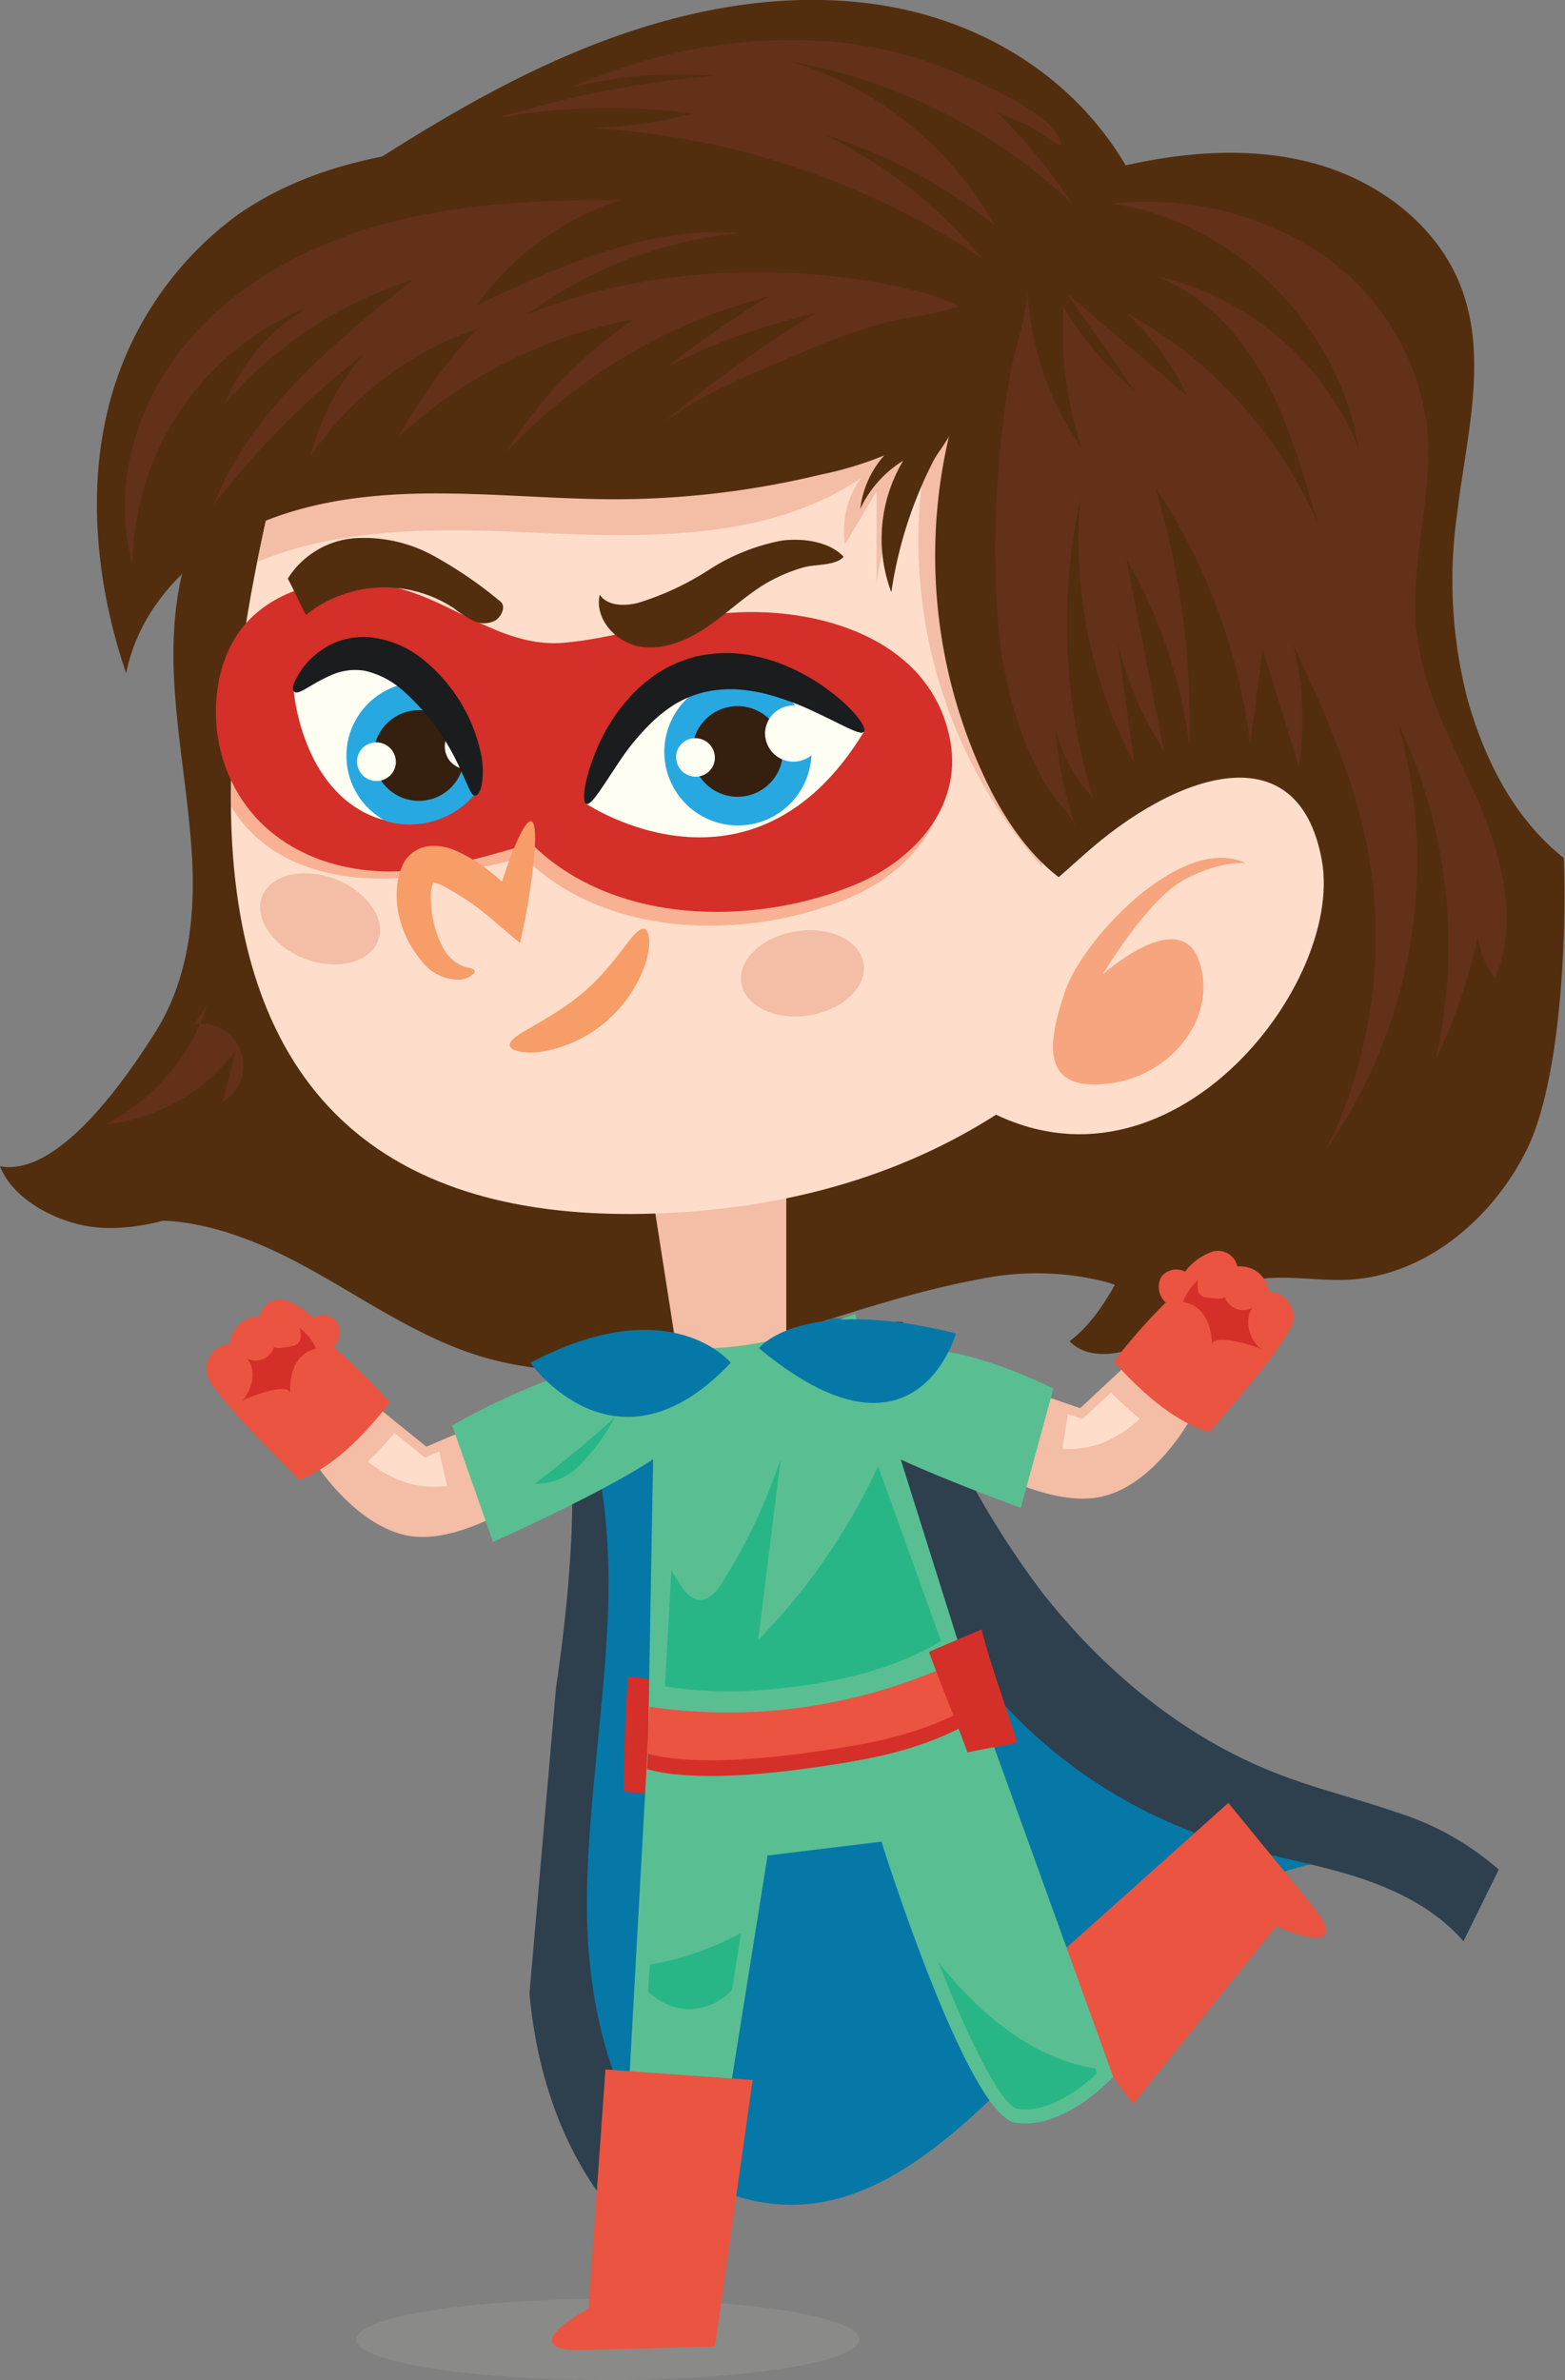 <svg xmlns="http://www.w3.org/2000/svg" viewBox="0 0 148.84 226.24"><rect x="0" y="0" width="148.84" height="226.24" fill="#808080" stroke="none"/><title>association</title><g><g id="Layer_1" data-name="Layer 1"><path d="M92.94,121.64c-7.91,1.47-15.46,4.44-23.24,6.49s-16.11,3.15-23.82.85c-6.06-1.8-11.31-5.57-16.87-8.59S17,115,10.87,116.46C38.58,98.21,73.08,92.64,106.22,94.4c4.3.23,8.72.6,12.61,2.46s7.2,5.5,7.46,9.81c.38,6.39-7.62,15.14-13.59,16.86-2.75.79-5.06-1-7.66-1.71A26.87,26.87,0,0,0,92.94,121.64Z" fill="#522e0f"/><polygon points="74.78 113.21 74.78 138.25 70.02 139.53 65.99 138.78 62.05 113.57 74.78 113.21" fill="#f3bda6"/><path d="M19.46,48.94c-2.72,4.87-3.21,10.69-2.87,16.26S18,76.28,18.28,81.85,17.82,93.25,14.84,98,5.49,111.89,0,110.86c1.27,3.28,5.66,5.48,9.17,5.81s7-.7,10.3-1.86c2.48-.87,5.06-1.83,7.67-1.49,3.47.44,6.42,3.15,9.93,3.23,2.72.07,6-7.4,7.69-9.55a19.28,19.28,0,0,0,3.17-7.46C51.3,85.36,48,70,40,57.76c-2.26-3.48-5-6.82-8.61-8.81S21.48,45.31,19.46,48.94Z" fill="#522e0f"/><path d="M26.49,44.25C22.22,62.39,8.71,119,65,115.22s59.91-64,59.91-64L82.37,24.09,33.12,30.24Z" fill="#fedeca"/><path d="M26.49,44.25l6.63-14,42.66-5.32a81.78,81.78,0,0,1,13.57,3.61l7.1,4.52L99.1,82.4A46.69,46.69,0,0,1,87.68,45.9a15.92,15.92,0,0,0-4.31,9.84q0-4.53,0-9.06c-1,1.69-2,3.37-3,5.06a8.45,8.45,0,0,1,1.51-6.29c-9.21,6.2-21.21,5.63-32.3,5.13-8.44-.38-17.52-.36-25.11,2.84C25.18,49.83,25.92,46.69,26.49,44.25Z" fill="#f3bda6"/><path d="M37.67,57.34c5.11,1.47,9.74,5.57,15.29,5.07,4.77-.43,9.31-2,14-2.66,8.89-1.23,21,1.73,22.75,12.12,1.07,6.24-3.56,11.26-9.09,13.54-9.67,4-23,3.84-30.8-3.94a55.07,55.07,0,0,1-12.11,2C31.41,83.82,25.19,82,22,76.68A104,104,0,0,1,23.29,60l.19-.19C27.24,56.38,33,56,37.67,57.34Z" fill="#f9b194"/><path d="M67.65,58.44c8.89-1.23,20.95,1.74,22.75,12.12,1.07,6.24-3.56,11.27-9.09,13.54-9.67,4-23,3.84-30.8-3.93-3.91,1.13-8,2.39-12.11,2.63-7.17.43-14.21-2.66-16.89-9.71C19.72,68.39,20.27,62,24.13,58.5s9.5-3.81,14.2-2.46c5.11,1.46,9.74,5.56,15.29,5.06C58.39,60.68,62.93,59.09,67.65,58.44Z" fill="#d42f28"/><path d="M45.12,92.27c0-.11-.2-.19-.42-.25a2.88,2.88,0,0,0-.36-.07c-.13,0-.27-.11-.42-.15A3.74,3.74,0,0,1,42.09,90,9.85,9.85,0,0,1,41,85.8,7.05,7.05,0,0,1,41,84.66c0-.18.07-.22.07-.35a5.45,5.45,0,0,1,.27-.66h0c.06-.14-.09.18-.07.15h0s0,0-.06.06-.12,0-.07.05a2.21,2.21,0,0,1,.81.21,25.15,25.15,0,0,1,5.35,3.71l2.16,1.81L50,87.07c.93-5.2,1.18-8.84.52-9s-2.07,3.2-3.56,8.27l2.62-.75a27.7,27.7,0,0,0-2.65-2.48,14.83,14.83,0,0,0-3.59-2.25,5.23,5.23,0,0,0-2.38-.45,3.25,3.25,0,0,0-1.58.54,3.32,3.32,0,0,0-.65.58,2.79,2.79,0,0,0-.23.32l-.1.17-.05.08,0,0-.08.18c-.1.27-.18.42-.29.79a6.78,6.78,0,0,0-.21,1.14,8.4,8.4,0,0,0,0,1.82,10.14,10.14,0,0,0,2.34,5.33,4.33,4.33,0,0,0,3.75,1.75,3.85,3.85,0,0,0,.66-.18,2.45,2.45,0,0,0,.4-.29Q45.2,92.44,45.12,92.27Z" fill="#f79d67"/><path d="M48.48,99.35c0,.46,1.14.85,2.93.64a12.66,12.66,0,0,0,10.07-8.7c.49-1.81.23-2.84-.2-3-1-.2-2.49,3.27-5.89,6.12S48.41,98.36,48.48,99.35Z" fill="#f79d67"/><path d="M82.16,69.57s-17.82-16.8-26.4,6.84C55.76,76.41,71.53,87,82.16,69.57Z" fill="#fffef3"/><path d="M63.2,70.93A7,7,0,1,0,67.5,65,7,7,0,0,0,63.2,70.93Z" fill="#28a8e0"/><path d="M65.84,71.27a4.31,4.31,0,1,0,2.81-3.88A4.32,4.32,0,0,0,65.84,71.27Z" fill="#35200f"/><path d="M72.77,69.47a2.7,2.7,0,0,0,3.76,2.71A2.65,2.65,0,0,0,78.13,70a2.69,2.69,0,0,0-5.36-.49Z" fill="#fffef3"/><path d="M64.34,71.6a1.86,1.86,0,0,0,2.72,2,1.81,1.81,0,0,0,.89-1.2,1.86,1.86,0,0,0-2.72-2A1.79,1.79,0,0,0,64.34,71.6Z" fill="#fffef3"/><path d="M44.79,73.09c-.53-4.86-9-17.42-16.84-7.33,0,0,.68,8.61,7,11.62S44.79,73.09,44.79,73.09Z" fill="#fffef3"/><path d="M38.73,65A7.32,7.32,0,0,1,40,64.87c3.12,2.95,5.25,7.63,5.07,10.75a8.13,8.13,0,0,1-8.34,2.44,7,7,0,0,1,2-13.11Z" fill="#28a8e0"/><path d="M35.53,71.66a4.31,4.31,0,1,0,2.8-3.88A4.32,4.32,0,0,0,35.53,71.66Z" fill="#35200f"/><path d="M34,72a1.85,1.85,0,0,0,2.72,2,1.77,1.77,0,0,0,.89-1.2,1.86,1.86,0,0,0-2.72-2A1.77,1.77,0,0,0,34,72Z" fill="#fffef3"/><path d="M44.79,73.09a2.14,2.14,0,0,1-1.49-3.92,16.1,16.1,0,0,1,1.54,3.91Z" fill="#fffef3"/><path d="M55.76,76.41c.49.18,1.46-1.52,3.13-4a22.25,22.25,0,0,1,3.22-3.86,13.39,13.39,0,0,1,2.23-1.7A10.24,10.24,0,0,1,67,65.79a11.48,11.48,0,0,1,2.91-.27,16.27,16.27,0,0,1,2.81.41,26.17,26.17,0,0,1,4.76,1.74c2.7,1.26,4.34,2.26,4.67,1.9s-.78-2.07-3.4-4a18.85,18.85,0,0,0-5.13-2.71,16,16,0,0,0-3.49-.74,13,13,0,0,0-3.94.29A12.26,12.26,0,0,0,62.54,64a13.86,13.86,0,0,0-2.73,2.36,17.1,17.1,0,0,0-3.09,4.94C55.48,74.26,55.35,76.26,55.76,76.41Z" fill="#1a1c1d"/><path d="M28,65.76c.41.35,1.56-.74,3.45-1.56a5.6,5.6,0,0,1,3.18-.45,8.18,8.18,0,0,1,3.63,1.84,21.61,21.61,0,0,1,5.1,6.65c.5,1,.84,1.83,1.1,2.39s.45,1,.7,1,.51-.31.66-1.08a8.17,8.17,0,0,0-.12-3.1,15.72,15.72,0,0,0-5.22-8.56,9.73,9.73,0,0,0-5.55-2.34,7.84,7.84,0,0,0-2.76.41,7.58,7.58,0,0,0-2,1.14,7,7,0,0,0-2,2.42C27.81,65.19,27.76,65.61,28,65.76Z" fill="#1a1c1d"/><path d="M74.34,51.39a19.42,19.42,0,0,0-6.91,2.77,26.65,26.65,0,0,1-6.76,3.15c-1.28.32-2.88.31-3.63-.77-.52,2.23,1.46,4.47,3.71,4.9s4.55-.53,6.45-1.81,3.56-2.9,5.51-4.09a15.33,15.33,0,0,1,3.77-1.62c1.06-.29,3.06-.14,3.75-1C78.87,51.45,76.26,51.13,74.34,51.39Z" fill="#522e0f"/><path d="M47.59,57.18a40,40,0,0,0-6.38-4.36,13.69,13.69,0,0,0-7.45-1.66A8.28,8.28,0,0,0,27.37,55c.62,1.15,1.1,2.29,1.72,3.45a12,12,0,0,1,14.08-.63A11.12,11.12,0,0,0,45,59a2.34,2.34,0,0,0,2.08,0C47.68,58.66,48.16,57.62,47.59,57.18Z" fill="#522e0f"/><path d="M28.38,20.07c8.3-5.48,16.66-11,25.81-14.9S73.43-1,83.28.41,102,7.14,107.06,15.72c6-1.35,12.36-1.79,18.27-.09s11.34,5.81,13.58,11.55c2.65,6.78.55,14.35-.32,21.58a45,45,0,0,0,1,17.79c1.64,5.75,4.43,11.28,9.13,15,.29,7.36-.26,21.14-3.52,27.74s-9.69,12-17,12.36c-3.41.16-6.94-.73-10.17.35-2.87,1-5,3.33-7.58,4.94s-6.64,2.74-8.73.55c5.88-4.34,9-17.59,11.5-24.47A24,24,0,0,0,115,95.67a8.87,8.87,0,0,0-2.56-6.86c-2.25-2-5.53-2.29-8.33-3.43-4.85-2-8.14-6.56-10.39-11.29A49.66,49.66,0,0,1,91.3,37.7c-16.22,1-32.69,1.93-48.69-1A34,34,0,0,1,34,34.22a14.64,14.64,0,0,1-6.6-5.84C26,25.73,25.85,21.73,28.38,20.07Z" fill="#522e0f"/><path d="M96.67,29.51c-.42,4.31-3.19,8.15-6.71,10.68A33.67,33.67,0,0,1,78,45.13a83.8,83.8,0,0,1-19.38,2.33c-6,0-12-.62-18.06-.55S28.41,47.79,23,50.52,13.15,58.12,12,64c-2.58-7.5-3.64-16.14-2-23.9A32.37,32.37,0,0,1,22.49,20.5c6.53-4.62,14.73-6.27,22.72-6.64C63.48,13,81.71,19,96.67,29.51Z" fill="#522e0f"/><path d="M84.77,56.3A14.46,14.46,0,0,1,85.9,43.79a10.75,10.75,0,0,0-4.09,4.59,9.36,9.36,0,0,1,3.42-6.17c.9-.78,3.61-3.17,4.88-3,2,.34-.73,3.43-1.28,4.49A40,40,0,0,0,84.77,56.3Z" fill="#522e0f"/><path d="M52.69,168.62c.73-11,5.17-27.72,2.28-38.36,9.38,2.1,24.19-4.94,24.19-4.94s4.35-.14,6,1.16c2.94,2.37,3,6.72,3.58,10.46,1.37,8.66,6.89,16.27,13.8,21.66s15.16,8.81,23.46,11.64c5.66,1.92,11.21,3.6,14.43,8.64-5.58-3-12.48-2.94-18.49-.89s-11.25,5.88-16,10.15-9,9-13.7,13.23c-4.49,4-9.74,7.73-15.75,8.17-7.13.53-13.82-3.69-18.74-8.87C50.18,192.67,52,179.62,52.69,168.62Z" fill="#0678a7"/><path d="M139.18,184.53c-2.7-3.12-6.57-5-10.5-6.22s-8-1.89-12-3.07A47.45,47.45,0,0,1,82.86,130.9a7.83,7.83,0,0,1,.56-3.69c.56-1.13,1.24-1.74,2.48-1.52a84.79,84.79,0,0,0,13.22,25.69c6,7.62,13.75,14,22.8,17.39,3.53,1.34,7.22,2.23,10.79,3.47a26.9,26.9,0,0,1,9.83,5.48" fill="#2e3f4e"/><path d="M52.88,160.44c1.42-9.65,2.66-22.74-.06-32.1,4.31,7.53,5.3,16.38,5,25s-2.06,19.38-2,28.05,2,17.73,7.44,24.5a5.88,5.88,0,0,0-.08,8.78c-8-5.52-12-15.51-12.82-25.22Z" fill="#2e3f4e"/><path d="M59.32,170.31c.06-3.62.08-7.33.44-10.93a27,27,0,0,1,4.55.76c-.24,3.5-.49,7-.73,10.5C62.14,170.51,60.76,170.44,59.32,170.31Z" fill="#d42f28"/><path d="M96.66,131.78l6.07,2.08,4.42-4.12,6,5.27s-3.3,6-8.2,7.22-11.58-2.87-11.58-2.87Z" fill="#f3bda6"/><path d="M104.69,137.22a9.45,9.45,0,0,1-3.64.51c.15-1.11.33-2.21.52-3.31l1.38.47,2.71-2.53c.88.88,1.79,1.73,2.74,2.51A11.36,11.36,0,0,1,104.69,137.22Z" fill="#fedeca"/><path d="M81.33,132c-.77,2.62-3.79,2.2-1,4,4.71,3,16.75,7.33,16.75,7.33l3.1-11.32S83.84,123.52,81.33,132Z" fill="#59bf93"/><path d="M115,136.16c-3.58-1.19-6.54-3.93-9.07-6.74a58.46,58.46,0,0,1,4.94-5.61,2,2,0,0,1-.42-2.44,1.81,1.81,0,0,1,2.26-.49,5.41,5.41,0,0,1,2.63-1.91,1.88,1.88,0,0,1,2.34,1.42,2.74,2.74,0,0,1,3,2.41,2.26,2.26,0,0,1,1.88,1,2.2,2.2,0,0,1,.31,2.21C121.38,128.84,118,132.64,115,136.16Z" fill="#eb5440"/><path d="M119.14,124.29a1.83,1.83,0,0,1-2.65-1c0,.3-1.74.08-2,0a.85.85,0,0,1-.56-.66,2.6,2.6,0,0,1,0-.92,4.82,4.82,0,0,0-1.42,2.06c1.58.24,2.66,1.52,2.77,4.1,0-1.24,4.35.14,4.71.4C118.83,127.46,118.25,125.42,119.14,124.29Z" fill="#d42f28"/><path d="M46.46,135l-5.91,2.52-4.7-3.8-5.62,5.7S34,145.17,38.92,146s11.35-3.71,11.35-3.71Z" fill="#f3bda6"/><path d="M38.85,141a9.25,9.25,0,0,0,3.66.24c-.23-1.09-.49-2.18-.75-3.26l-1.35.57-2.89-2.33a36.27,36.27,0,0,1-2.55,2.7A11.38,11.38,0,0,0,38.85,141Z" fill="#fedeca"/><path d="M65.84,132.36c1,2.56-.13,3.71-2.77,5.68-4.48,3.34-16.18,8.53-16.18,8.53L43,135.5S62.73,124,65.84,132.36Z" fill="#59bf93"/><path d="M28.5,140.68c3.49-1.44,6.24-4.39,8.57-7.37a60.14,60.14,0,0,0-5.34-5.25A2,2,0,0,0,32,125.6a1.8,1.8,0,0,0-2.28-.33,5.5,5.5,0,0,0-2.77-1.71,1.88,1.88,0,0,0-2.23,1.58,2.75,2.75,0,0,0-2.84,2.63A2.27,2.27,0,0,0,20,128.89a2.19,2.19,0,0,0-.15,2.22C21.59,133.84,25.21,137.39,28.5,140.68Z" fill="#eb5440"/><path d="M23.49,129.14A1.84,1.84,0,0,0,26.08,128c0,.3,1.73,0,2-.14a.87.87,0,0,0,.52-.71,2.52,2.52,0,0,0-.1-.9,4.8,4.8,0,0,1,1.56,1.95c-1.56.35-2.54,1.7-2.47,4.29,0-1.24-4.33.44-4.67.74C24,132.28,24.46,130.21,23.49,129.14Z" fill="#d42f28"/><path d="M62.31,127.7c5.68,1.24,12.11-.06,19-2.81L92.4,160.13c-10.05,3.63-20.38,4.65-30.76,5.22Z" fill="#59bf93"/><path d="M89.5,156c-4.71,2.84-10.59,4.07-15.9,4.55a39.69,39.69,0,0,1-10.36-.24l.61-11.06c.3.54.63,1.06,1,1.57a2.53,2.53,0,0,0,1.48,1.24c1,.19,1.83-.78,2.38-1.65a54.75,54.75,0,0,0,5.53-11.71l-2.13,17.19a58.88,58.88,0,0,0,11.4-16.53Z" fill="#29b686"/><path d="M107.75,200l-9-12.46,18.07-16.16L124.7,181c4.57,5.59-3.34,2.11-3.34,2.11Z" fill="#eb5440"/><path d="M92.4,160.13l13.47,37.29s-4.7,5.13-9.31,4.36-12.73-26.72-12.73-26.72L73,176.38,69.37,199.1,59.83,198l1.81-32.68C72,164.78,82.35,163.76,92.4,160.13Z" fill="#59bf93"/><path d="M104.18,196.63l.16.44c-1.17,1.1-4,3.46-6.81,3.46a4.56,4.56,0,0,1-.75-.06c-1.43-.24-4.42-5.95-7.54-13.95C93.19,191.45,98.14,195.65,104.18,196.63Z" fill="#29b686"/><path d="M65.31,191a6,6,0,0,1-3.67-1.68l.15-2.56c.75-.14,1.51-.3,2.25-.49a29.31,29.31,0,0,0,6.44-2.52l-.87,5.44A5.85,5.85,0,0,1,65.31,191Z" fill="#29b686"/><path d="M91.52,159.2,93,163.36c-4.82,2.75-9,3.73-15.73,4.67-3.86.55-11.3,1.39-15.74.14l.25-4.44A51.48,51.48,0,0,0,91.52,159.2Z" fill="#d42f28"/><ellipse cx="57.8" cy="222.38" rx="23.93" ry="3.86" fill="#9f9d99" opacity="0.35"/><path d="M57.58,196.72l14,1L68,223.05l-12.41.33c-7.22.19.38-3.94.38-3.94Z" fill="#eb5440"/><path d="M54.81,139.61a6,6,0,0,1-4,1.44,97.74,97.74,0,0,0,7.68-6.34A20.14,20.14,0,0,1,54.81,139.61Z" fill="#29b686"/><path d="M91.52,157.71,93,161.87c-4.82,2.75-9,3.74-15.73,4.68-3.86.54-11.3,1.38-15.74.13l.25-4.44A51.48,51.48,0,0,0,91.52,157.71Z" fill="#eb5440"/><path d="M93.35,154.88l-5,2.14c1.17,3.22,2.49,6.35,3.67,9.57,1.5-.38,3.22-.57,4.73-.94C95.62,162,94.29,158.55,93.35,154.88Z" fill="#d42f28"/><path d="M103.14,81.21c8.58-7.66,20.31-11.8,22.57.55s-16,35.1-34.31,22.24C83.11,98.18,98.21,85.61,103.14,81.21Z" fill="#fedeca"/><path d="M118.47,82.05c-6-2.88-15.46,7.13-17.18,12.19s-2.27,9.46,4,8.78,10.6-6.53,8.73-11.73-9.15,1.34-9.15,1.34,4.24-7.12,7.74-9S118.47,82.05,118.47,82.05Z" fill="#f6a57f"/><path d="M70.51,93.45c.35,2.2,3.24,3.58,6.44,3.07s5.53-2.72,5.18-4.92S78.89,88,75.68,88.53,70.16,91.24,70.51,93.45Z" fill="#f3bda6"/><path d="M78.05,90.15a.69.69,0,0,0,.91.91.68.68,0,0,0,.34-.35.69.69,0,0,0-.91-.91A.68.68,0,0,0,78.05,90.15Z" fill="#f3bda6"/><path d="M24.93,85.2c-.81,2.08,1,4.72,4,5.91s6.13.45,7-1.62-1-4.73-4-5.91S25.75,83.12,24.93,85.2Z" fill="#f3bda6"/><path d="M33.61,86.05A.69.69,0,0,0,33,87.16a.66.66,0,0,0,.42.25A.69.69,0,0,0,34,86.3.62.62,0,0,0,33.61,86.05Z" fill="#f3bda6"/><path d="M102.38,78.8a36,36,0,0,1-2-9.57,14.15,14.15,0,0,0,3.54,6.55,56.46,56.46,0,0,1-1.17-28.33,44.71,44.71,0,0,0,5.14,25.1q-.81-5.74-1.61-11.48a33.42,33.42,0,0,0,4.39,10.25q-1.77-9.09-3.55-18.2a47.61,47.61,0,0,1,6,17.74,77.72,77.72,0,0,0-3.23-24.5,55.82,55.82,0,0,1,9,24.38l1.2-9,3.44,11.09A29.38,29.38,0,0,0,123,61.26c2.7,5.89,5.43,11.83,6.81,18.18a45.8,45.8,0,0,1-3.62,29.73,47.81,47.81,0,0,0,6.75-40.51,49.21,49.21,0,0,1,3.62,32,50.26,50.26,0,0,0,4-11.7A8.18,8.18,0,0,0,142.18,93c2.27-5.29.71-11.45-1.56-16.74s-5.26-10.42-5.9-16.15c-.72-6.51,1.68-13.06,1-19.57a23.47,23.47,0,0,0-10.6-16.76,30.28,30.28,0,0,0-19.4-4.42C117.3,21,127.28,30.86,129.21,42.59A27.26,27.26,0,0,0,110,26.26C114.5,28,118,31.81,120.3,36.05s3.68,9,5,13.66A42.19,42.19,0,0,0,107,29.65a25.15,25.15,0,0,1,5.92,8l-11.44-9.76L108,37.28a33.81,33.81,0,0,1-6.85-8.07,34.8,34.8,0,0,0,1.72,13.4,28.89,28.89,0,0,1-5.18-15.39c.1,2.65-1.17,5.71-1.6,8.32a97.26,97.26,0,0,0-1.21,23.24,41.84,41.84,0,0,0,2.2,10.68,31.91,31.91,0,0,0,2.28,5C100.13,75.82,101.87,77.35,102.38,78.8Z" fill="#633019"/><path d="M79.62,4A50.39,50.39,0,0,0,54.4,8.32,41.29,41.29,0,0,1,67.87,7.2a95.18,95.18,0,0,0-20.47,4,59.79,59.79,0,0,1,18.5-.4,43.82,43.82,0,0,1-9.73,1.37A74.84,74.84,0,0,1,93.39,24.55a45.3,45.3,0,0,0-15-11.76A50.26,50.26,0,0,1,94.6,21.41,33.36,33.36,0,0,0,75.29,5.87a52.25,52.25,0,0,1,26.64,13.44,54.12,54.12,0,0,0-7.47-9c.75.72,2.44,1.14,3.39,1.67s2,1.39,3.07,1.86c-.08-2.69-7-5.61-9.09-6.56A39.81,39.81,0,0,0,79.62,4Z" fill="#633019"/><path d="M50.2,29.86a40.37,40.37,0,0,1,20.27-7.71c-8.77-.73-17.2,3.12-25.16,6.88A27.5,27.5,0,0,1,59,19c-7.5,0-15.08.3-22.32,2.25s-14.2,5.64-19,11.42-7.12,13.82-5.06,21a26.61,26.61,0,0,1,16.6-24.45,19.26,19.26,0,0,0-7.87,9.2A39.22,39.22,0,0,1,39.27,26.6c-7.56,6-15.42,12.47-19,21.46a81.27,81.27,0,0,1,14.31-14.4,24.31,24.31,0,0,0-5.07,9.78A31,31,0,0,1,45.39,31.26a50.55,50.55,0,0,0-7.45,10.23A45.58,45.58,0,0,1,60.31,30.33,42,42,0,0,0,48.12,43a52.63,52.63,0,0,1,25-14.84,109,109,0,0,0-9.65,6.69A63.23,63.23,0,0,1,77.6,29.75a116.09,116.09,0,0,0-15,10.87c3.65-3.11,9.48-5.3,13.85-7.19a60.34,60.34,0,0,1,7.25-2.63c2.18-.62,4.74-.79,7.45-1.64C89.24,27.52,69,22.31,50.2,29.86Z" fill="#633019"/><path d="M19.7,95.58A19.72,19.72,0,0,1,10,106.9a17.85,17.85,0,0,0,12.43-7.07l-1.27,4.93a4,4,0,0,0-2.69-7.4" fill="#633019"/><path d="M50.44,129.54s8.13,11.58,19.06,0C69.5,129.58,63.88,122.49,50.44,129.54Z" fill="#0678a7"/><path d="M72.18,128.15s3.95-5.09,18.73-1.4C90.91,126.75,87.13,140.64,72.18,128.15Z" fill="#0678a7"/></g></g></svg>